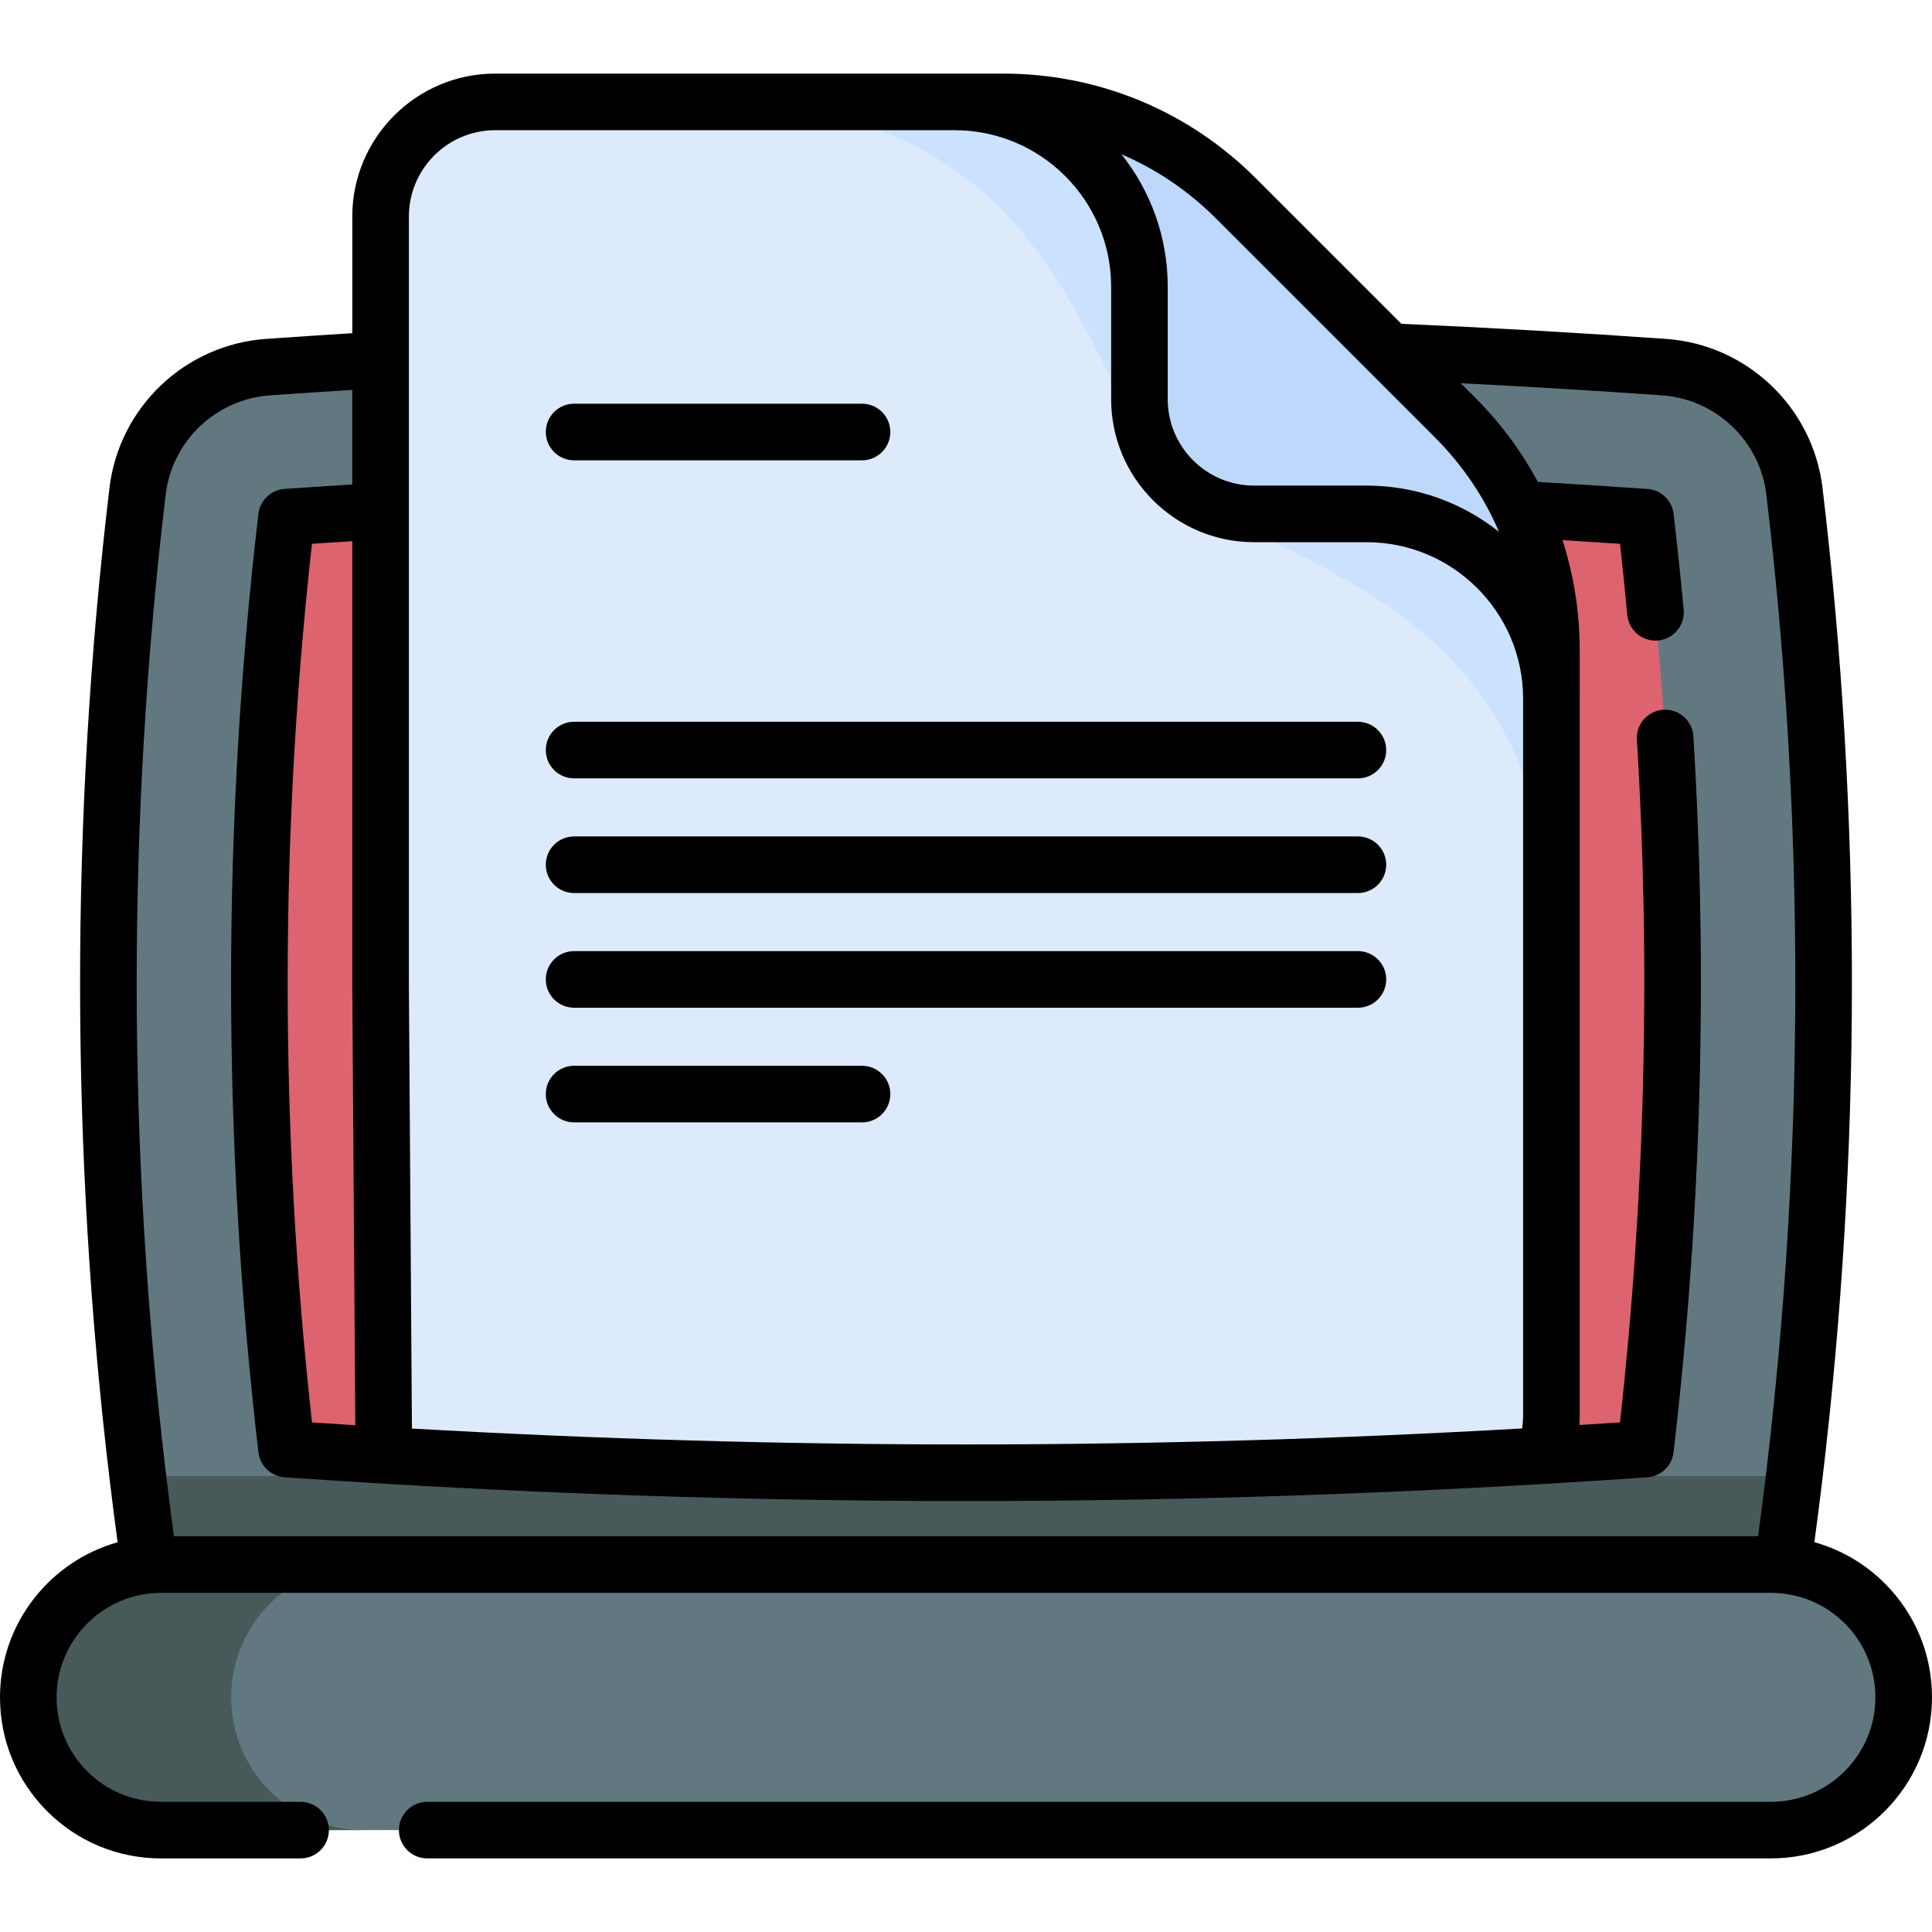 <svg id="Capa_1" enable-background="new 0 0 512 512" height="512" viewBox="0 0 512 512" width="512" xmlns="http://www.w3.org/2000/svg"><g><g><path d="m475.44 391.695c-1.19 9.92-2.52 19.83-3.98 29.75-143.64 11.8-287.28 11.8-430.92 0-1.46-9.92-2.79-19.83-3.98-29.75-10.46-87.17-10.5-174.34-.1-261.51 2.13-17.83 16.63-31.62 34.54-32.89 123.33-8.7 246.67-8.7 370 0 17.91 1.27 32.41 15.06 34.54 32.89 10.4 87.17 10.36 174.34-.1 261.51z" fill="#617881"/><path d="m475.44 391.695c-1.19 9.92-2.52 19.83-3.98 29.75-143.64 11.8-287.28 11.8-430.92 0-1.46-9.92-2.79-19.83-3.98-29.75 1.99-.35 4.04-.53 6.13-.53h426.62c2.09 0 4.14.18 6.13.53z" fill="#475959"/><path d="m436.06 384.015c-8.92.62-17.85 1.19-26.79 1.72-51.11 3.03-102.45 4.56-153.27 4.56s-102.16-1.53-153.27-4.56c-8.94-.53-17.87-1.1-26.79-1.72-9.61-82.14-9.62-165.05-.01-246.96 8.3-.58 16.61-1.12 24.93-1.62 51.63-3.1 103.69-4.66 155.14-4.66 43.43 0 87.3 1.12 130.98 3.33 16.4.83 32.78 1.81 49.09 2.95 9.61 81.91 9.6 164.82-.01 246.96z" fill="#dd636e"/><path d="m469.315 414.625h-426.63c-19.432 0-35.185 15.753-35.185 35.185 0 19.432 15.753 35.185 35.185 35.185h426.629c19.432 0 35.185-15.753 35.185-35.185.001-19.432-15.752-35.185-35.184-35.185z" fill="#617881"/><path d="m71.56 474.69c6.37 6.37 15.16 10.31 24.88 10.31h-53.75c-9.72 0-18.52-3.94-24.89-10.31-6.36-6.36-10.3-15.16-10.3-24.88 0-19.43 15.75-35.18 35.19-35.18h53.75c-19.43 0-35.18 15.75-35.18 35.18 0 9.72 3.94 18.52 10.3 24.88z" fill="#475959"/><g><g><path d="m411.14 172.325v202.88c0 3.7-.66 7.25-1.87 10.53-51.11 3.03-102.45 4.56-153.27 4.56s-102.16-1.53-153.27-4.56c-.41-1.11-.76-2.26-1.04-3.44l-.12-17.37-.71-103.43v-204.11c0-16.78 13.6-30.38 30.37-30.38h134.6c12.09 0 51.27 33.4 85.9 68.58 12.93 13.14 25.23 26.53 35.25 38.52 14.46 17.3 24.16 31.69 24.16 38.22z" fill="#ddeafb"/><path d="m411.144 172.321v74.322c0-.084-.007-.168-.007-.259-2.285-91.194-76.569-95.414-100.861-119.706l41.453-31.094c31.596 32.107 59.415 65.692 59.415 76.737z" fill="#cbe2ff"/><path d="m265.824 27.006h-74.322c.084 0 .168.007.259.007 91.194 2.285 95.414 76.569 119.706 100.861l31.094-41.453c-32.107-31.597-65.692-59.415-76.737-59.415z" fill="#cbe2ff"/><path d="m411.143 172.325v12.849c0-27.052-21.937-48.988-48.988-48.988h-29.816c-16.773 0-30.376-13.603-30.376-30.376v-29.816c0-27.052-21.937-48.988-48.988-48.988h12.849c23.136 0 45.332 9.193 61.692 25.552l58.076 58.076c16.358 16.359 25.551 38.555 25.551 61.691z" fill="#bed8fb"/></g></g></g><g><path d="m499.503 419.632c-5.272-5.272-11.683-8.984-18.675-10.931.737-5.453 1.429-10.852 2.058-16.113 10.485-87.381 10.519-175.966.101-263.293-2.551-21.354-19.986-37.959-41.46-39.482-23.486-1.653-47.061-2.991-70.146-3.997l-38.562-38.562c-17.893-17.892-41.682-27.747-66.987-27.749-.004 0-.008-.001-.012-.001h-134.59c-20.882 0-37.87 16.993-37.87 37.88v30.916c-7.34.451-14.888.95-22.89 1.513-21.471 1.522-38.906 18.127-41.457 39.483-10.418 87.326-10.385 175.911.101 263.289.63 5.268 1.322 10.672 2.06 16.131-17.961 5.04-31.174 21.55-31.174 41.099 0 11.393 4.437 22.11 12.501 30.188 8.069 8.056 18.79 12.493 30.189 12.493h36.97c4.142 0 7.5-3.358 7.5-7.5s-3.358-7.5-7.5-7.5h-36.97c-7.396 0-14.354-2.879-19.583-8.099-5.228-5.238-8.107-12.192-8.107-19.582 0-15.268 12.422-27.69 27.69-27.69h426.62c7.399 0 14.355 2.881 19.587 8.113 5.225 5.226 8.103 12.178 8.103 19.577 0 15.263-12.422 27.68-27.69 27.68h-356.09c-4.142 0-7.5 3.358-7.5 7.5s3.358 7.5 7.5 7.5h356.09c23.539 0 42.69-19.146 42.69-42.68 0-11.405-4.438-22.125-12.497-30.183zm-177.291-361.771 58.076 58.076c7.308 7.308 13.023 15.785 16.97 25.01-9.646-7.672-21.849-12.261-35.103-12.261h-29.816c-12.614 0-22.876-10.262-22.876-22.876v-29.816c0-13.254-4.588-25.457-12.26-35.103 9.224 3.947 17.7 9.662 25.009 16.97zm-213.852-.476c0-12.616 10.259-22.88 22.87-22.88h121.735.01c22.877 0 41.488 18.612 41.488 41.489v29.816c0 20.885 16.991 37.876 37.876 37.876h29.816c22.838 0 41.423 18.55 41.485 41.373v190.146c0 1.131-.101 2.247-.262 3.35-49.173 2.806-98.607 4.24-147.378 4.24-48.54 0-97.904-1.427-146.835-4.214l-.805-117.086v-204.11zm-14.202 320.313c-3.877-.242-7.711-.489-11.474-.741-8.595-77.419-8.598-155.689-.012-232.848 3.56-.24 7.126-.471 10.688-.696v118.133zm-50.251-246.623c1.699-14.224 13.316-25.284 27.619-26.298 7.621-.536 14.826-1.014 21.833-1.447v25.06c-5.987.376-11.993.767-17.952 1.183-3.597.251-6.506 3.027-6.926 6.608-9.665 82.37-9.661 166.047.009 248.706.419 3.583 3.331 6.36 6.93 6.61 8.617.599 17.656 1.179 26.866 1.725 51.182 3.035 102.899 4.573 153.714 4.573 59.765 0 120.521-2.119 180.581-6.298 3.599-.25 6.509-3.027 6.929-6.61 7.357-62.865 9.126-126.713 5.256-189.771-.253-4.135-3.808-7.281-7.945-7.026-4.134.253-7.28 3.811-7.026 7.945 3.688 60.104 2.181 120.942-4.478 180.924-3.583.241-7.174.451-10.761.677.051-.807.086-1.617.086-2.431v-189.973c0-.02.003-.039.003-.058v-12.849c0-10.062-1.563-19.883-4.564-29.19 5.147.316 10.244.642 15.247.977.714 6.417 1.359 12.733 1.927 18.846.361 3.889 3.629 6.808 7.459 6.808.232 0 .466-.011.702-.033 4.125-.382 7.158-4.036 6.775-8.161-.759-8.186-1.657-16.727-2.669-25.388-.418-3.584-3.33-6.362-6.93-6.612-9.392-.652-19.151-1.274-29.053-1.858-4.353-8.137-9.932-15.675-16.642-22.385l-3.765-3.765c17.663.884 35.529 1.956 53.34 3.21 14.307 1.014 25.924 12.074 27.623 26.297 10.277 86.144 10.244 173.528-.1 259.73-.637 5.327-1.338 10.795-2.087 16.321h-419.814c-.749-5.526-1.45-10.995-2.087-16.324-10.344-86.196-10.377-173.581-.1-259.723z"/><path d="m152.143 206.276h207.715c4.142 0 7.5-3.358 7.5-7.5s-3.358-7.5-7.5-7.5h-207.715c-4.142 0-7.5 3.358-7.5 7.5s3.357 7.5 7.5 7.5z"/><path d="m152.143 236.665h207.715c4.142 0 7.5-3.358 7.5-7.5s-3.358-7.5-7.5-7.5h-207.715c-4.142 0-7.5 3.358-7.5 7.5s3.357 7.5 7.5 7.5z"/><path d="m152.143 267.054h207.715c4.142 0 7.5-3.358 7.5-7.5s-3.358-7.5-7.5-7.5h-207.715c-4.142 0-7.5 3.358-7.5 7.5s3.357 7.5 7.5 7.5z"/><path d="m152.143 297.443h76.303c4.142 0 7.5-3.358 7.5-7.5s-3.358-7.5-7.5-7.5h-76.303c-4.142 0-7.5 3.358-7.5 7.5s3.357 7.5 7.5 7.5z"/><path d="m152.143 121.987h76.303c4.142 0 7.5-3.358 7.5-7.5s-3.358-7.5-7.5-7.5h-76.303c-4.142 0-7.5 3.358-7.5 7.5s3.357 7.5 7.5 7.5z"/></g></g></svg>
